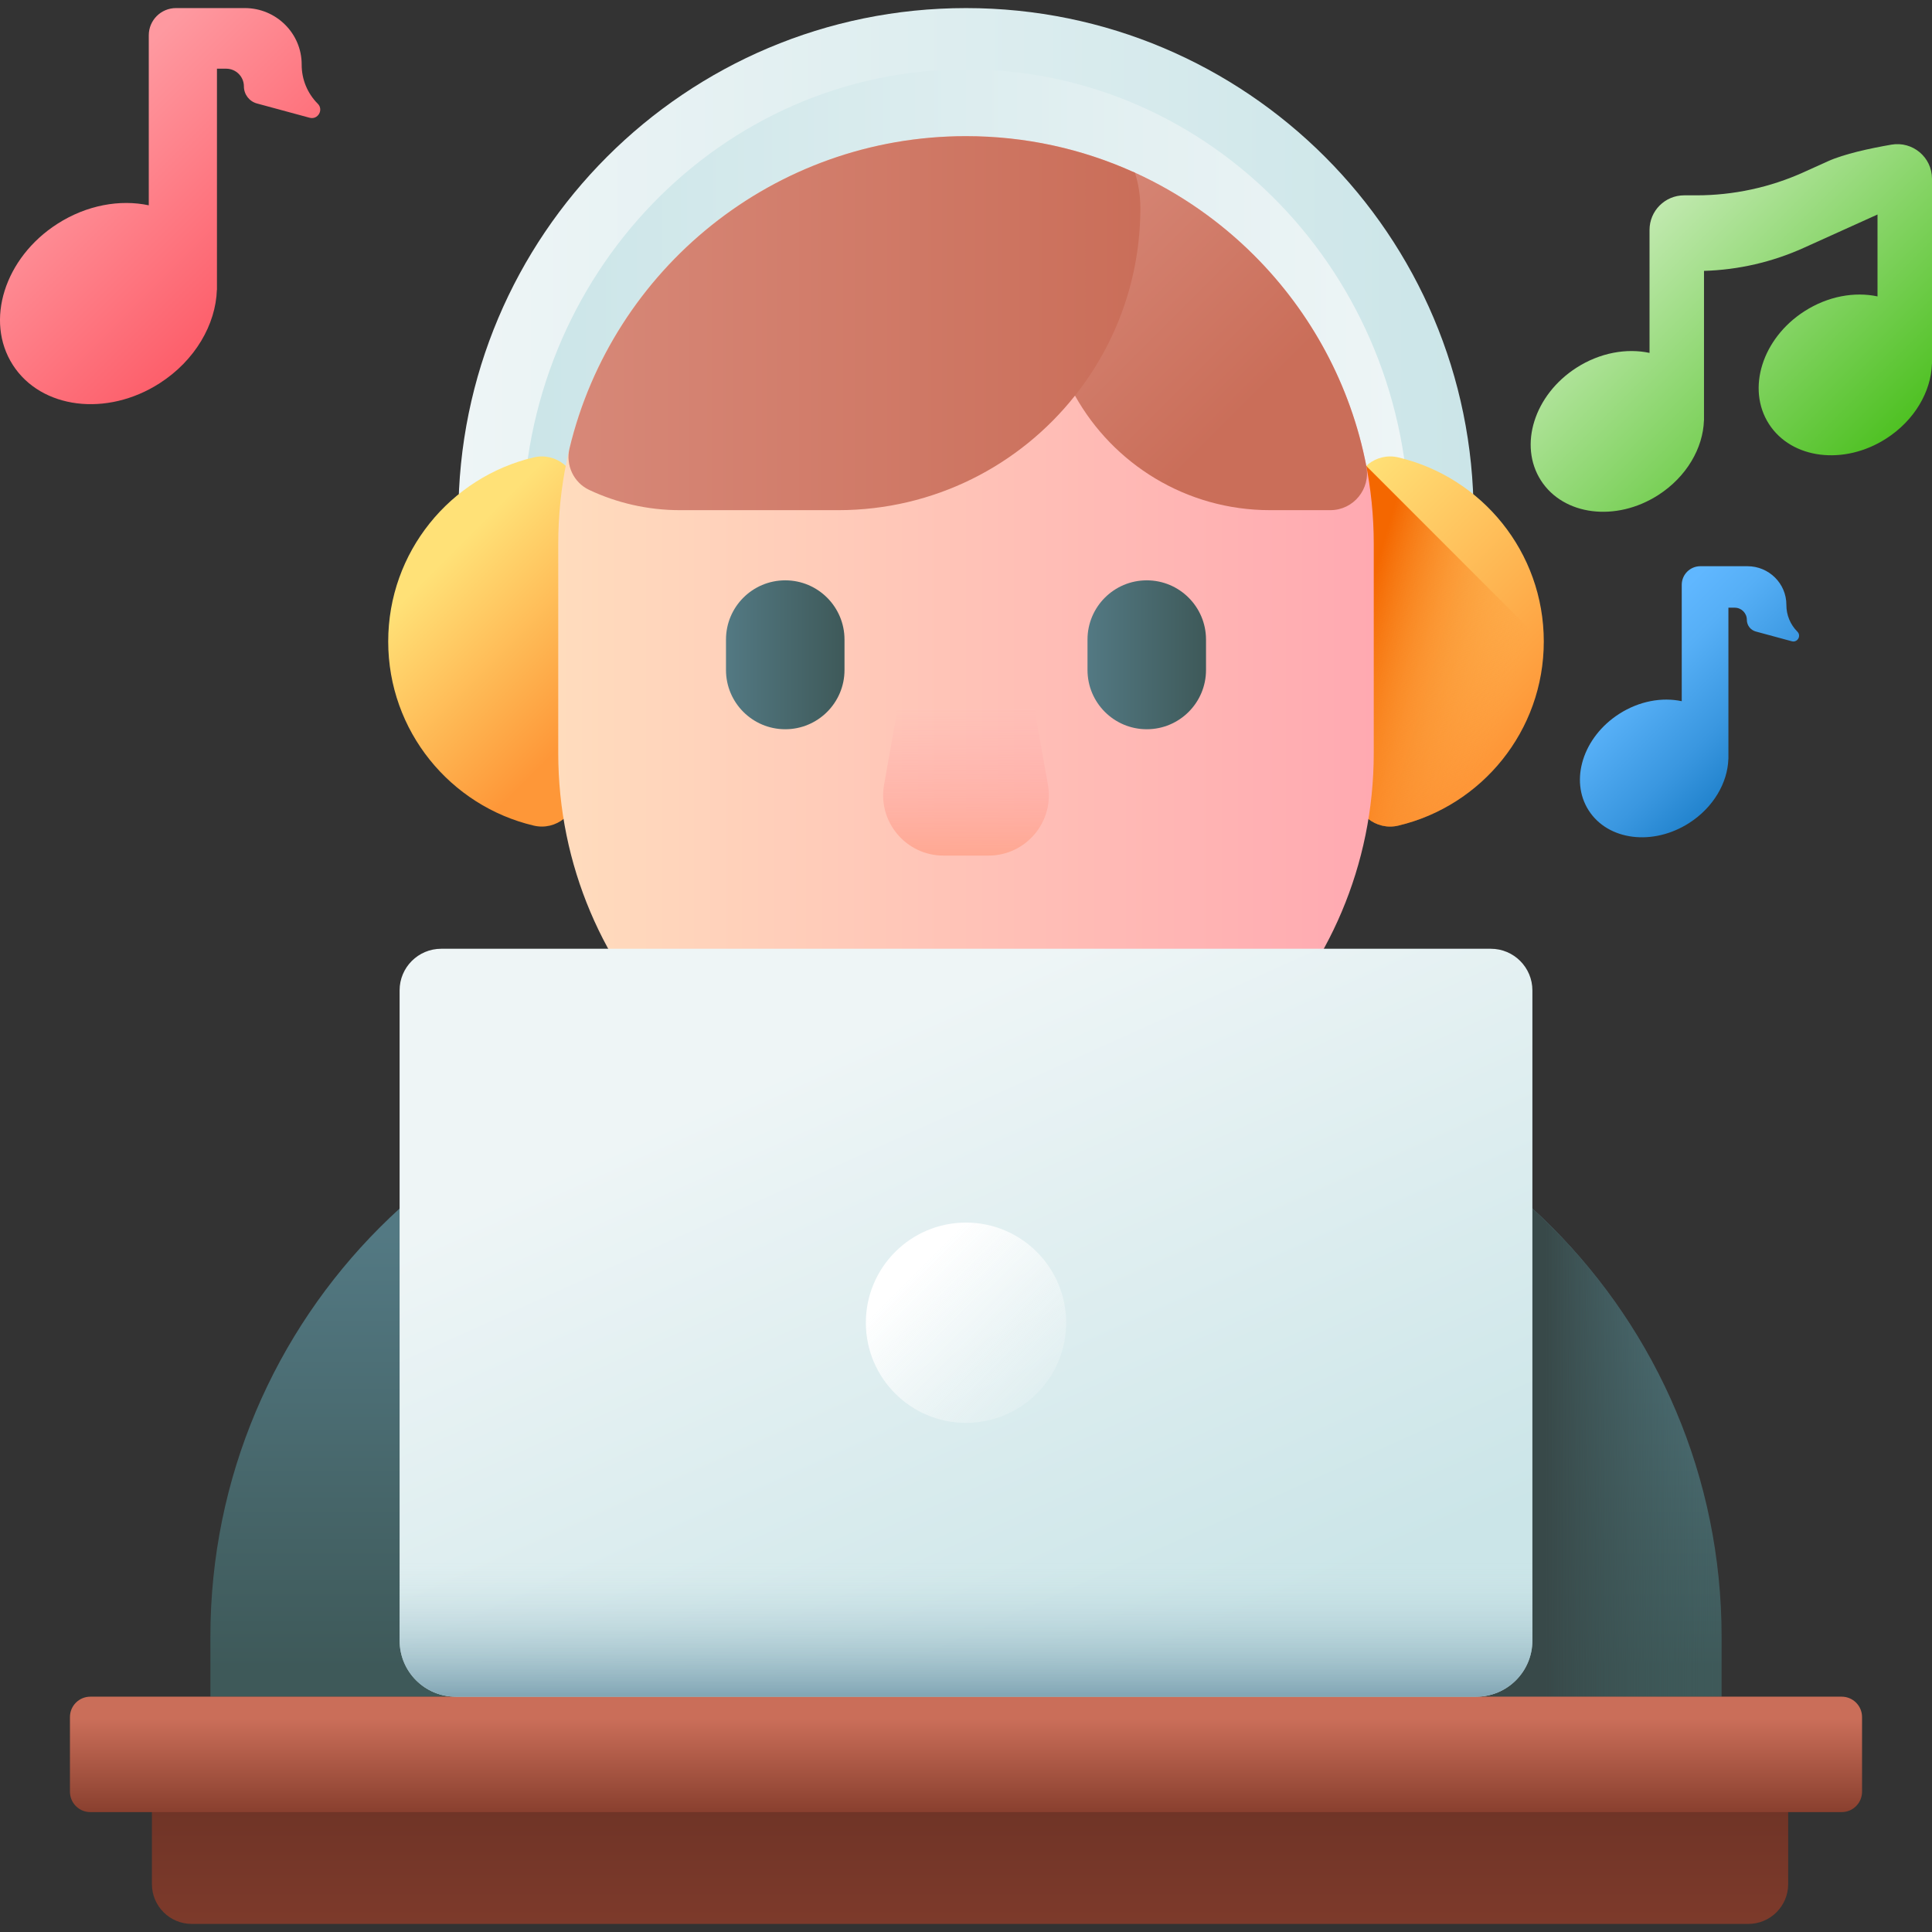 <svg id="Capa_1" enable-background="new 0 0 510 510" height="512" viewBox="0 0 510 510" width="512" xmlns="http://www.w3.org/2000/svg" xmlns:xlink="http://www.w3.org/1999/xlink"><rect x="0" y="0" width="510" height="510" fill="#333333" stroke="none"/><linearGradient id="lg1"><stop offset="0" stop-color="#eef5f6"/><stop offset="1" stop-color="#cbe5e8"/></linearGradient><linearGradient id="SVGID_1_" gradientUnits="userSpaceOnUse" x1="121" x2="389" xlink:href="#lg1" y1="85.724" y2="85.724"/><linearGradient id="SVGID_2_" gradientTransform="matrix(-1 0 0 1 510 0)" gradientUnits="userSpaceOnUse" x1="138" x2="372" xlink:href="#lg1" y1="93.814" y2="93.814"/><linearGradient id="lg2"><stop offset="0" stop-color="#ffe177"/><stop offset="1" stop-color="#fe9738"/></linearGradient><linearGradient id="SVGID_3_" gradientUnits="userSpaceOnUse" x1="117.171" x2="157.335" xlink:href="#lg2" y1="147.752" y2="187.916"/><linearGradient id="SVGID_4_" gradientUnits="userSpaceOnUse" x1="342.021" x2="398.224" xlink:href="#lg2" y1="140.122" y2="196.326"/><linearGradient id="SVGID_5_" gradientUnits="userSpaceOnUse" x1="399.513" x2="357.513" y1="181.416" y2="168.916"><stop offset="0" stop-color="#fe9738" stop-opacity="0"/><stop offset="1" stop-color="#f46700"/></linearGradient><linearGradient id="lg3"><stop offset="0" stop-color="#537983"/><stop offset="1" stop-color="#3e5959"/></linearGradient><linearGradient id="SVGID_6_" gradientUnits="userSpaceOnUse" x1="255" x2="255" xlink:href="#lg3" y1="325.513" y2="440.287"/><linearGradient id="SVGID_7_" gradientUnits="userSpaceOnUse" x1="454" x2="408" y1="376.238" y2="376.238"><stop offset="0" stop-color="#3e5959" stop-opacity="0"/><stop offset="1" stop-color="#384949"/></linearGradient><linearGradient id="lg4"><stop offset="0" stop-color="#fe99a0"/><stop offset="1" stop-color="#fd4755"/></linearGradient><linearGradient id="SVGID_8_" gradientUnits="userSpaceOnUse" x1="220.564" x2="192.903" xlink:href="#lg4" y1="276.947" y2="321.205"/><linearGradient id="SVGID_9_" gradientUnits="userSpaceOnUse" x1="292.34" x2="315.978" xlink:href="#lg4" y1="281.628" y2="319.348"/><linearGradient id="SVGID_10_" gradientUnits="userSpaceOnUse" x1="147.363" x2="362.638" y1="171.181" y2="171.181"><stop offset="0" stop-color="#ffdcbd"/><stop offset="1" stop-color="#ffa9b1"/></linearGradient><linearGradient id="lg5"><stop offset="0" stop-color="#d78878"/><stop offset="1" stop-color="#ca6e59"/></linearGradient><linearGradient id="SVGID_11_" gradientUnits="userSpaceOnUse" x1="274.656" x2="328.345" xlink:href="#lg5" y1="54.75" y2="108.439"/><linearGradient id="SVGID_12_" gradientUnits="userSpaceOnUse" x1="150.064" x2="301.03" xlink:href="#lg5" y1="85.305" y2="85.305"/><linearGradient id="SVGID_13_" gradientUnits="userSpaceOnUse" x1="255" x2="255" y1="187" y2="227.749"><stop offset="0" stop-color="#ffa9b1" stop-opacity="0"/><stop offset=".997" stop-color="#ffa78f"/></linearGradient><linearGradient id="SVGID_14_" gradientUnits="userSpaceOnUse" x1="256.069" x2="256.069" y1="533.169" y2="471.835"><stop offset="0" stop-color="#883f2e"/><stop offset="1" stop-color="#6d3326"/></linearGradient><linearGradient id="SVGID_15_" gradientUnits="userSpaceOnUse" x1="255" x2="255" y1="453.809" y2="478.766"><stop offset="0" stop-color="#ca6e59"/><stop offset="1" stop-color="#883f2e"/></linearGradient><linearGradient id="SVGID_16_" gradientUnits="userSpaceOnUse" x1="222.445" x2="298.315" xlink:href="#lg1" y1="275.251" y2="444.01"/><linearGradient id="SVGID_17_" gradientUnits="userSpaceOnUse" x1="285.36" x2="241.298" y1="379.526" y2="335.464"><stop offset="0" stop-color="#eef5f6" stop-opacity="0"/><stop offset="1" stop-color="#fff"/></linearGradient><linearGradient id="SVGID_18_" gradientUnits="userSpaceOnUse" x1="255" x2="255" y1="412.579" y2="448.972"><stop offset="0" stop-color="#cbe5e8" stop-opacity="0"/><stop offset="1" stop-color="#7ca1b1"/></linearGradient><linearGradient id="SVGID_19_" gradientUnits="userSpaceOnUse" x1="191.643" x2="222.928" xlink:href="#lg3" y1="172.848" y2="172.848"/><linearGradient id="SVGID_20_" gradientUnits="userSpaceOnUse" x1="287.072" x2="318.357" xlink:href="#lg3" y1="172.848" y2="172.848"/><linearGradient id="SVGID_21_" gradientUnits="userSpaceOnUse" x1="430.169" x2="475.227" y1="169.634" y2="214.693"><stop offset="0" stop-color="#60b7ff"/><stop offset=".183" stop-color="#56aff6"/><stop offset=".501" stop-color="#3a97e0"/><stop offset=".912" stop-color="#0c71bc"/><stop offset="1" stop-color="#0268b4"/></linearGradient><linearGradient id="SVGID_22_" gradientUnits="userSpaceOnUse" x1="432.673" x2="493.809" y1="59.677" y2="120.812"><stop offset="0" stop-color="#c1e9af"/><stop offset="1" stop-color="#4fc123"/></linearGradient><linearGradient id="SVGID_23_" gradientUnits="userSpaceOnUse" x1="19.156" x2="84.993" xlink:href="#lg4" y1="31.602" y2="97.439"/><g><g><path d="m389 136.134v33.18h-268v-33.18c0-74 59.99-134 134-134 37 0 70.5 15 94.75 39.25s39.25 57.75 39.25 94.75z" fill="url(#SVGID_1_)"/><path d="m138 139.345v29.969h234v-29.969c0-66.838-52.379-121.031-117-121.031-32.306 0-61.556 13.548-82.729 35.451s-34.271 52.161-34.271 85.58z" fill="url(#SVGID_2_)"/></g><g><path d="m102.477 169.341c0-23.615 16.393-43.402 38.419-48.601 5.888-1.39 11.516 3.163 11.516 9.213v78.777c0 6.05-5.628 10.603-11.516 9.213-22.026-5.2-38.419-24.987-38.419-48.602z" fill="url(#SVGID_3_)"/><path d="m407.523 169.341c0-23.615-16.393-43.402-38.419-48.601-5.888-1.39-11.516 3.163-11.516 9.213v78.777c0 6.05 5.628 10.603 11.516 9.213 22.026-5.2 38.419-24.987 38.419-48.602z" fill="url(#SVGID_4_)"/><path d="m360.655 122.989c-1.865 1.717-3.068 4.177-3.068 6.964v78.777c0 6.05 5.628 10.603 11.516 9.213 21.869-5.162 38.176-24.706 38.409-48.097z" fill="url(#SVGID_5_)"/></g><g><path d="m454.462 447.882h-398.924v-15.825c0-84.43 68.444-152.874 152.873-152.874h93.176c84.43 0 152.873 68.444 152.873 152.874v15.825z" fill="url(#SVGID_6_)"/><path d="m386 304.593v143.289h68.462v-15.825c0-53.224-27.205-100.087-68.462-127.464z" fill="url(#SVGID_7_)"/><g><path d="m179.057 270.808s-22.129 11.064-15.088 20.117c5.179 6.659 31.581 32.363 45.183 45.494 4.51 4.353 11.665 4.279 16.097-.153l29.75-29.75z" fill="url(#SVGID_8_)"/><path d="m330.943 270.808s22.129 11.064 15.088 20.117c-5.179 6.659-31.581 32.363-45.183 45.494-4.51 4.353-11.665 4.279-16.097-.153l-29.751-29.749z" fill="url(#SVGID_9_)"/></g><g><g><g><path d="m255 306.418c-59.447 0-107.638-48.191-107.638-107.637v-55.199c0-59.447 48.191-107.637 107.637-107.637 59.447 0 107.637 48.191 107.637 107.637v55.199c.002 59.446-48.189 107.637-107.636 107.637z" fill="url(#SVGID_10_)"/><g><path d="m360.683 123.068c1.159 6.008-3.389 11.601-9.508 11.601h-15.925c-22.12 0-41.4-12.19-51.48-30.23-4.74-8.49-7.44-18.27-7.44-28.69 0-15.4 10.22-26.67 22.78-30.38l.49.22c11.8 5.38 22.46 12.83 31.51 21.88 14.88 14.881 25.427 34.101 29.573 55.599z" fill="url(#SVGID_11_)"/><path d="m301.03 54.9c0 18.71-6.45 35.93-17.26 49.54-14.6 18.42-37.18 30.23-62.51 30.23h-41.73c-8.581 0-16.72-1.917-23.999-5.345-4.098-1.93-6.256-6.533-5.2-10.938 11.338-47.291 53.902-82.447 104.669-82.447 15.72 0 30.65 3.37 44.11 9.43l.49.22c.93 2.95 1.43 6.08 1.43 9.31z" fill="url(#SVGID_12_)"/></g><path d="m260.946 225.853h-11.893c-9.911 0-17.415-8.956-15.679-18.714l6.817-38.324h29.616l6.817 38.324c1.737 9.757-5.767 18.714-15.678 18.714z" fill="url(#SVGID_13_)"/></g></g></g><g><path d="m461.522 507.866h-410.906c-5.806 0-10.513-4.707-10.513-10.513v-25.481h431.932v25.481c0 5.806-4.707 10.513-10.513 10.513z" fill="url(#SVGID_14_)"/><path d="m486.154 478.351h-462.308c-2.972 0-5.381-2.409-5.381-5.381v-19.708c0-2.972 2.409-5.381 5.381-5.381h462.308c2.972 0 5.381 2.409 5.381 5.381v19.708c0 2.972-2.409 5.381-5.381 5.381z" fill="url(#SVGID_15_)"/></g><g><path d="m393.527 250.45h-277.054c-6.069 0-10.988 4.92-10.988 10.988v171.626c0 8.184 6.634 14.818 14.818 14.818h269.394c8.184 0 14.818-6.634 14.818-14.818v-171.625c0-6.069-4.919-10.989-10.988-10.989z" fill="url(#SVGID_16_)"/><circle cx="255" cy="349.166" fill="url(#SVGID_17_)" r="26.436"/><path d="m105.485 385.8v47.264c0 8.184 6.634 14.818 14.818 14.818h269.394c8.184 0 14.818-6.634 14.818-14.818v-47.264z" fill="url(#SVGID_18_)"/></g><g><path d="m207.285 192.502c-8.639 0-15.643-7.003-15.643-15.643v-8.022c0-8.639 7.003-15.643 15.643-15.643 8.639 0 15.643 7.003 15.643 15.643v8.022c0 8.639-7.004 15.643-15.643 15.643z" fill="url(#SVGID_19_)"/><path d="m302.715 192.502c-8.639 0-15.643-7.003-15.643-15.643v-8.022c0-8.639 7.003-15.643 15.643-15.643 8.639 0 15.643 7.003 15.643 15.643v8.022c-.001 8.639-7.004 15.643-15.643 15.643z" fill="url(#SVGID_20_)"/></g></g><g><path d="m474.465 166.743c-1.869-1.869-2.915-4.407-2.904-7.052.024-5.654-4.612-10.224-10.266-10.224h-5.039-7.404c-2.714 0-4.915 2.2-4.915 4.915v30.716c-5.185-1.105-11.213-.055-16.522 3.353-9.543 6.125-13.14 17.537-8.036 25.489s16.978 9.433 26.521 3.308c6.421-4.121 10.144-10.636 10.343-16.88h.014v-39.951h1.669c1.767 0 3.199 1.432 3.199 3.199 0 1.444.968 2.71 2.362 3.088l9.509 2.576c1.5.406 2.568-1.438 1.469-2.537z" fill="url(#SVGID_21_)"/><path d="m482.516 42.574-6.383 2.885c-8.905 4.024-18.564 6.106-28.336 6.106h-3.228c-5.044 0-9.133 4.089-9.133 9.133v10.84 21.62c-6.052-1.29-13.09-.064-19.287 3.914-11.139 7.15-15.339 20.472-9.381 29.755s19.819 11.012 30.958 3.862c7.495-4.811 11.842-12.415 12.073-19.704h.016v-39.479c9.081-.267 18.026-2.327 26.316-6.074l19.488-8.807v21.62c-6.052-1.29-13.09-.064-19.287 3.914-11.139 7.15-15.339 20.472-9.381 29.754 5.958 9.283 19.819 11.012 30.958 3.862 7.495-4.811 11.842-12.415 12.073-19.704h.018v-39.447-9.443c0-5.677-5.119-9.962-10.713-8.996-5.747.993-12.505 2.461-16.771 4.389z" fill="url(#SVGID_22_)"/></g><g><path d="m83.88 27.377c-2.731-2.731-4.259-6.44-4.243-10.304.034-8.262-6.738-14.939-15-14.939h-7.363-10.818c-3.966 0-7.182 3.215-7.182 7.182v44.881c-7.576-1.615-16.385-.08-24.141 4.899-13.944 8.949-19.201 25.624-11.743 37.243s24.808 13.783 38.751 4.833c9.382-6.022 14.823-15.541 15.112-24.664h.02v-58.374h2.439c2.582 0 4.674 2.092 4.674 4.674 0 2.111 1.415 3.96 3.452 4.511l13.894 3.765c2.193.593 3.754-2.102 2.148-3.707z" fill="url(#SVGID_23_)"/></g></g></svg>